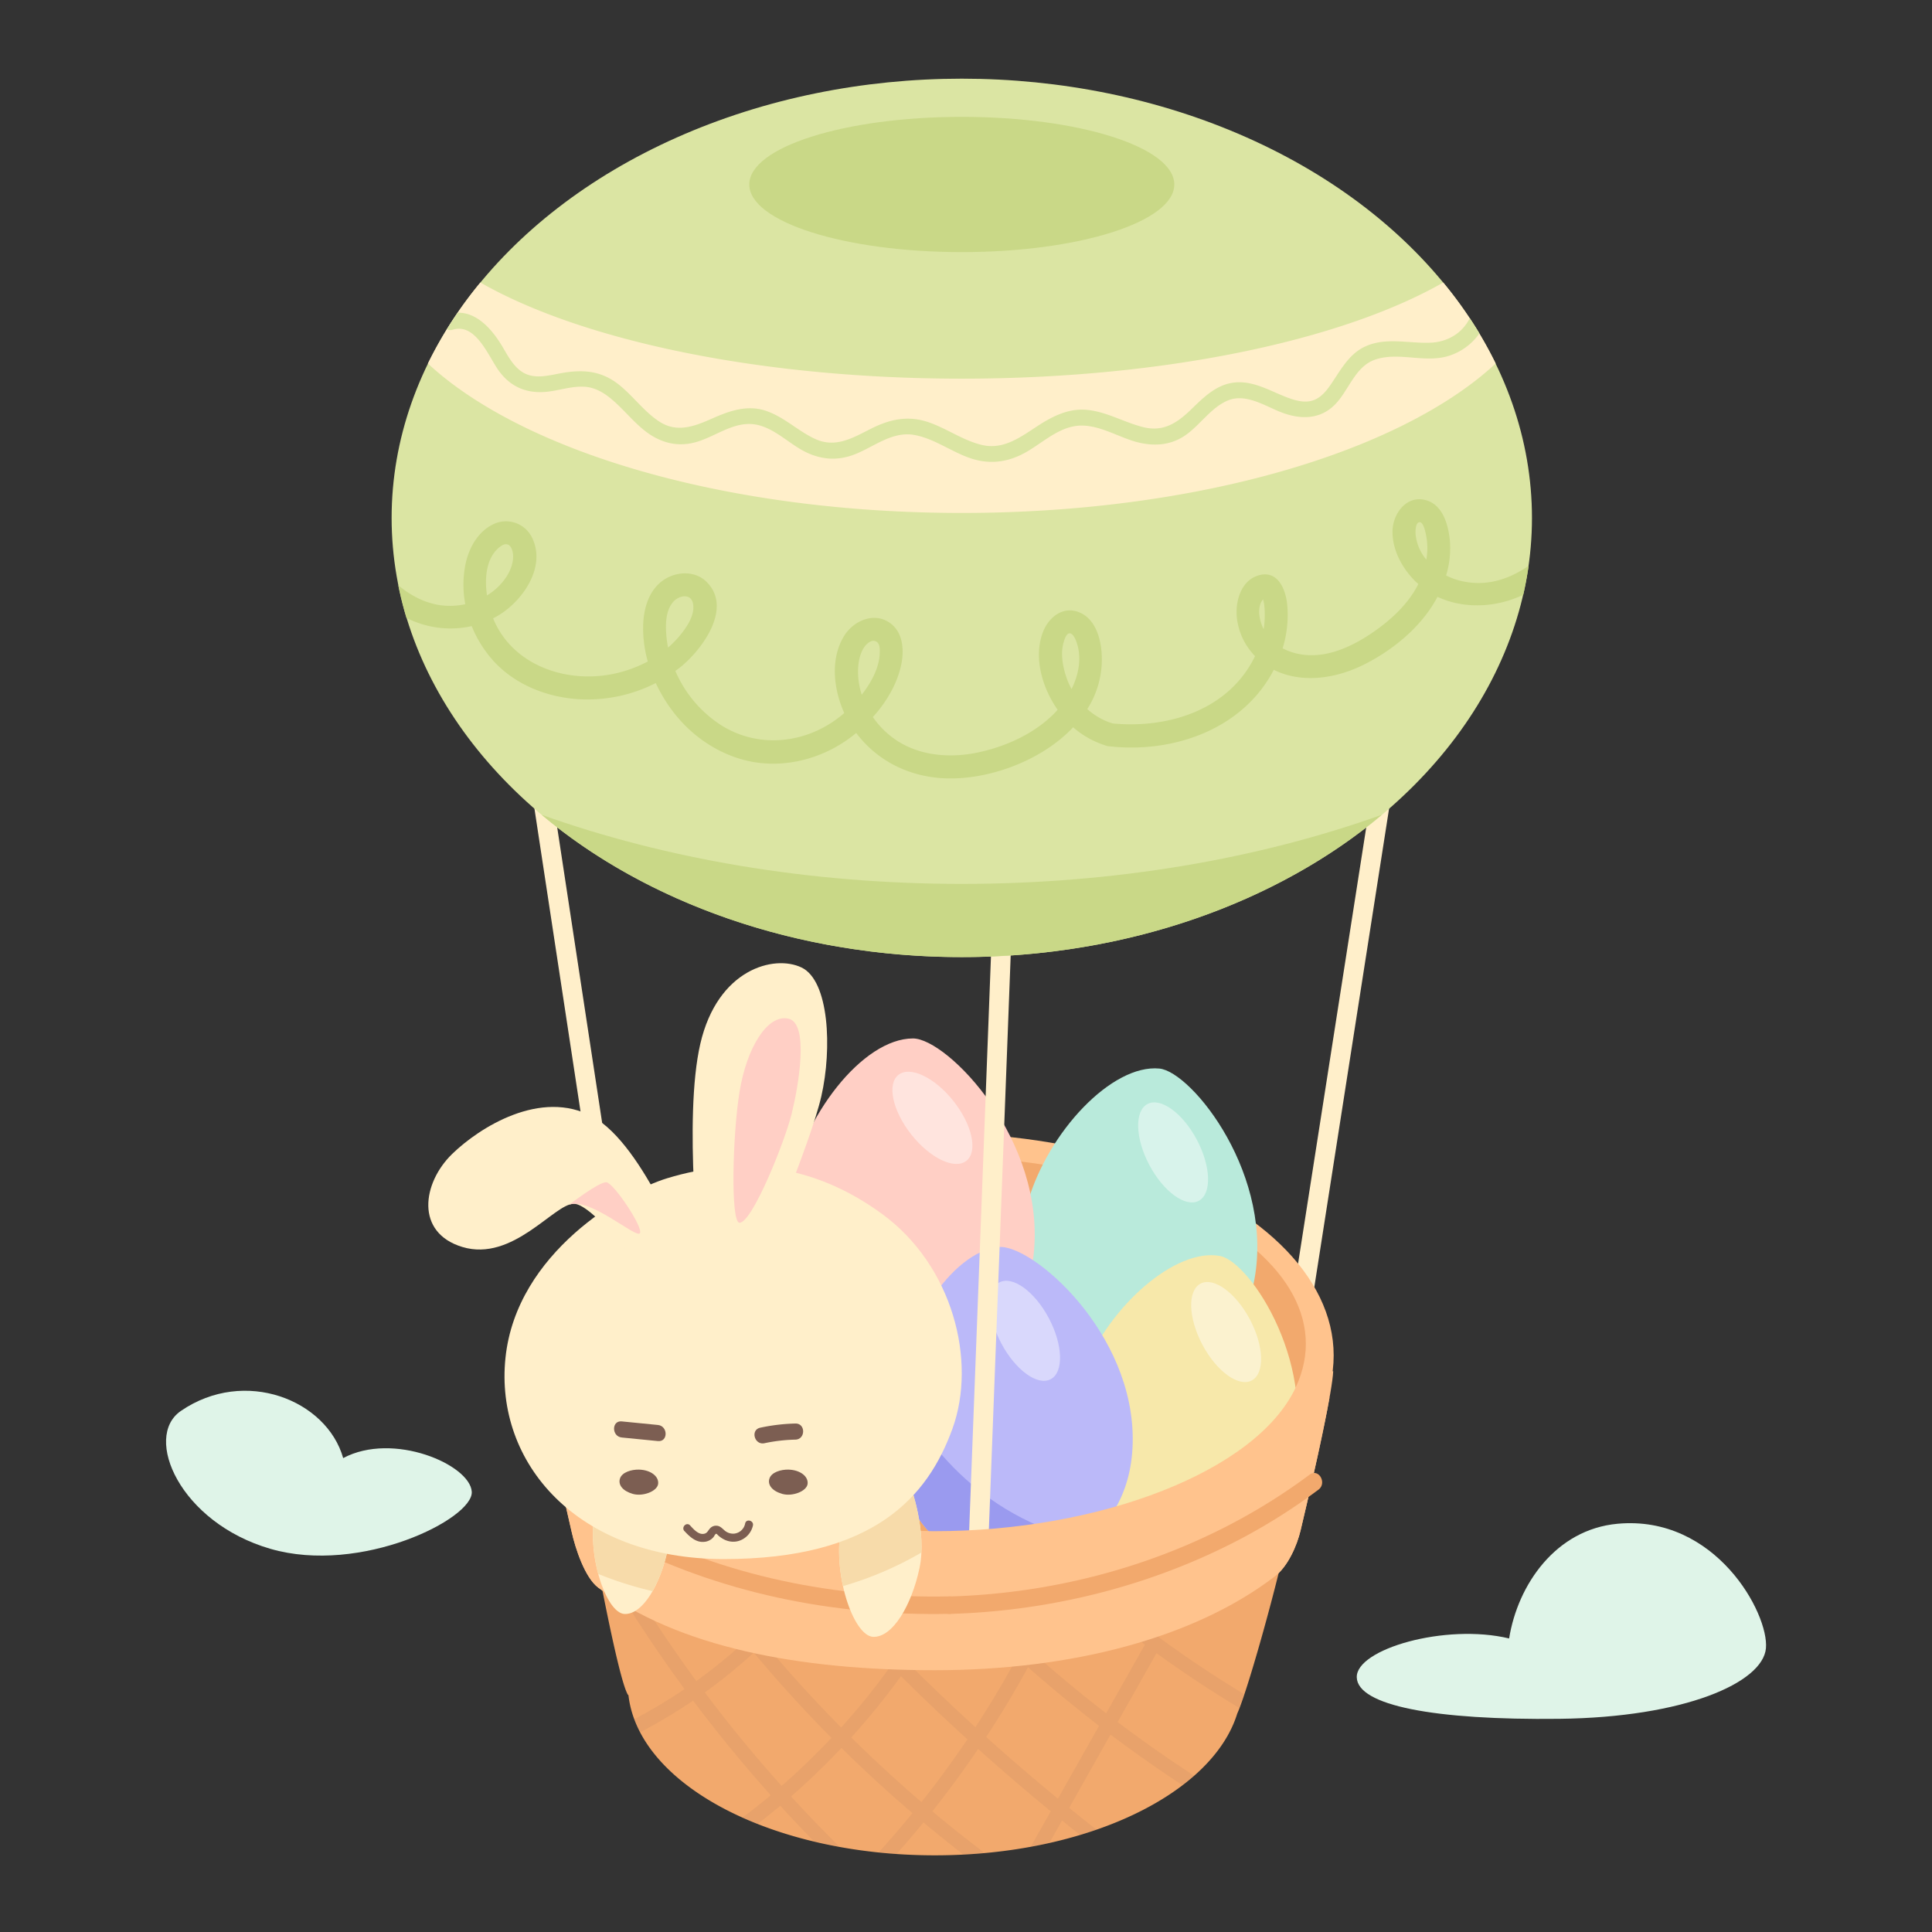 <svg xmlns="http://www.w3.org/2000/svg" viewBox="0 0 1080 1080"><rect x="0" y="0" width="1080" height="1080" fill="#333333" stroke="none"/><defs><style>.cls-1,.cls-5{fill:none;}.cls-1{stroke:#ffefca;stroke-linecap:round;stroke-miterlimit:10;stroke-width:11px;}.cls-2{fill:#ffc38d;}.cls-3{fill:#f2a96d;}.cls-4{fill:#b9eadb;}.cls-6{fill:#e8d780;}.cls-7{fill:#fff;opacity:0.44;}.cls-8{fill:#f7e8aa;}.cls-9{fill:#ffcfc5;}.cls-10{fill:#bbb9f9;}.cls-11{fill:#9a9aef;}.cls-12{fill:#dcfff9;}.cls-13{opacity:0.46;}.cls-14,.cls-17{fill:#7c5e52;}.cls-14{opacity:0.19;}.cls-15{fill:#ffefca;}.cls-16{fill:#f7dbaa;}.cls-18{fill:#dbe5a3;}.cls-19{fill:#c9d887;}.cls-20{fill:#dff4e8;}</style></defs><g id="Basket_Back" data-name="Basket Back"><line class="cls-1" x1="772.51" y1="441.95" x2="722.12" y2="764.5"/><line class="cls-1" x1="301.75" y1="435.12" x2="352.86" y2="771.08"/><path class="cls-2" d="M319.6,856.48c2,8.85,7.25,25.33,14.81,31,44.85,33.42,112.45,46.18,188.08,46.18,76.8,0,145.32-18.13,190.15-52.44,7.29-5.58,12.35-17.12,14.4-25.73,9.48-39.8,17.85-78.72,18.23-89L607.91,786.72l-2.09-.08-.53.08-82.06-3.27-222-8.57C302,778.48,310.52,817.15,319.6,856.48Z"/><ellipse class="cls-2" cx="522.51" cy="757.69" rx="223.02" ry="124.31"/><ellipse class="cls-3" cx="522.51" cy="751.2" rx="207.46" ry="104.74"/></g><g id="Egg_4" data-name="Egg 4"><path class="cls-4" d="M648.11,597.33c18.18,1.74,65.24,60.53,52.62,120.42S626.39,784,599.18,764.91s-36.16-53-24.72-92.65S621.61,594.79,648.11,597.33Z"/><path class="cls-5" d="M690.84,664.59a5.56,5.56,0,0,0,.43-.5,30.36,30.36,0,0,1-5.3,2.23,27.62,27.62,0,0,1-3.31.83C685.76,667.31,688.78,666.64,690.84,664.59Z"/><path class="cls-6" d="M616.05,747.48h0l.15,0v0Z"/><ellipse class="cls-7" cx="655.77" cy="644.22" rx="15.04" ry="30.62" transform="translate(-225.22 381.72) rotate(-27.9)"/></g><g id="Egg_3" data-name="Egg 3"><path class="cls-8" d="M682.1,702.12c17,3.26,56.26,63,39,118.45S645,876.53,621,856.12s-29.47-53.31-15.14-89.75S657.29,697.36,682.1,702.12Z"/><ellipse class="cls-7" cx="685.41" cy="744.64" rx="15.04" ry="30.62" transform="translate(-268.76 407.26) rotate(-27.9)"/></g><g id="Egg_2" data-name="Egg 2"><path class="cls-9" d="M510.37,580.5c19.27,0,74.63,57,67.41,121.2s-71.43,77-101.92,59.78-43.34-52.05-35.31-94.85S482.28,580.5,510.37,580.5Z"/><ellipse class="cls-7" cx="521.24" cy="624.84" rx="15.04" ry="30.62" transform="translate(-275.21 458.13) rotate(-38.34)"/></g><g id="Egg_1" data-name="Egg 1"><path class="cls-10" d="M558.37,697.1c18.33-1.71,76,47.58,74.82,109.23s-61.06,79.56-91.58,65.85-45.8-45.63-42-87S531.68,699.59,558.37,697.1Z"/><path class="cls-11" d="M607.34,861.62c-61.73-14-92.59-58.83-106.24-86.87-.64,3.47-1.14,7-1.46,10.41-3.83,41.39,11.46,73.32,42,87C559.37,880.16,587.05,877.43,607.34,861.62Z"/><path class="cls-12" d="M554.92,865.18c5.84-2.6,2.59-12.08-3.32-9.45a15.54,15.54,0,0,0-9.6,13.86c1.68.92,3.41,1.79,5.19,2.59a44.71,44.71,0,0,0,6.57,2.34C551.24,871.44,550.68,867.06,554.92,865.18Z"/><ellipse class="cls-7" cx="573.02" cy="743.94" rx="15.04" ry="30.62" transform="translate(-281.5 354.59) rotate(-27.9)"/></g><g id="Basket_Front" data-name="Basket Front"><line class="cls-1" x1="559.65" y1="529.56" x2="547.15" y2="858.58"/><path class="cls-3" d="M723.93,832.21l-120.61,56L331.54,861.56s13.75,76.15,19.41,85.73a1.34,1.34,0,0,0,.36.35c5.69,50,80.17,89.5,171.24,89.5,84.76,0,155.16-34.25,169.09-79.28C698.65,942.75,724.4,849,723.93,832.21Z"/><g class="cls-13"><path class="cls-5" d="M475.84,971.24q19,18.76,39.26,36.14,13.53-17.05,25.7-35.13-19-17.24-37.16-35.3A404,404,0,0,1,475.84,971.24Z"/><path class="cls-5" d="M394,946.1q20.31,27,42.93,52.26,14.6-12.74,27.88-26.87-22.72-22.89-43.45-47.68A300.66,300.66,0,0,1,394,946.1Z"/><path class="cls-5" d="M551.26,971q19.68,17.71,40.13,34.53,11.49-20.36,23-40.72Q594,949,574.66,932,563.74,951.94,551.26,971Z"/><path class="cls-5" d="M347.76,892.52c-2.71-4.4,4.21-8.41,6.91-4q16.26,26.29,34.58,51.18a288.43,288.43,0,0,0,33.33-28c3.69-3.61,9.35,2.05,5.66,5.65-.35.35-.71.68-1.06,1q20.52,24.55,43.05,47.29a391.18,391.18,0,0,0,27.7-34.37l-2.83-2.84c-3.63-3.67,2-9.33,5.66-5.66l1.84,1.85c.21-.31.44-.62.65-.94,2.88-4.23,9.81-.22,6.91,4-.61.89-1.23,1.76-1.84,2.64q18.09,18,36.94,35.17,12.42-19,23.27-39c-1.34-1.21-2.68-2.41-4-3.63-3.81-3.49,1.87-9.13,5.66-5.66q23.24,21.28,48.16,40.52L640,919.35q-5.28-3.93-10.47-8c-4.06-3.15,1.64-8.78,5.65-5.65q5.68,4.41,11.47,8.67a4.49,4.49,0,0,1,1.77,1.3q22.74,16.69,46.91,31.26c11.45-38.23,39-154.62,38.62-169.36L601.11,798.08,312.49,786.46S345.29,937.71,351,947.29a1.34,1.34,0,0,0,.36.35,56.47,56.47,0,0,0,3.26,13.44,294.33,294.33,0,0,0,28.12-16.84Q364.23,919.09,347.76,892.52Z"/><path class="cls-14" d="M646.5,924.12q22.5,16.33,46.34,30.68c.7-2,1.55-4.65,2.5-7.83q-24.14-14.57-46.91-31.26a4.49,4.49,0,0,0-1.77-1.3q-5.77-4.27-11.47-8.67c-4-3.13-9.71,2.5-5.65,5.65q5.19,4,10.47,8l-21.67,38.38q-24.9-19.23-48.16-40.52c-3.79-3.47-9.47,2.17-5.66,5.66,1.33,1.22,2.67,2.42,4,3.63q-10.85,20-23.27,39-18.84-17.19-36.94-35.17c.61-.88,1.23-1.75,1.84-2.64,2.9-4.26-4-8.27-6.91-4-.21.32-.44.63-.65.94l-1.84-1.85c-3.63-3.67-9.29,2-5.66,5.66l2.83,2.84a391.18,391.18,0,0,1-27.7,34.37q-22.51-22.71-43.05-47.29c.35-.34.71-.67,1.06-1,3.69-3.6-2-9.26-5.66-5.65a288.43,288.43,0,0,1-33.33,28Q371,914.79,354.67,888.48c-2.7-4.37-9.62-.36-6.91,4q16.42,26.55,34.93,51.72a294.33,294.33,0,0,1-28.12,16.84,63.21,63.21,0,0,0,3.28,7.31,298.65,298.65,0,0,0,29.6-17.71Q408,978,430.85,1003.55q-7.73,6.45-15.78,12.5c2.75,1.23,5.55,2.42,8.43,3.56q6.45-5,12.68-10.2,9.33,10.2,19,20.08c4.45,1.06,9,2,13.65,2.87a3.87,3.87,0,0,0-1-1.44q-13.14-13.05-25.63-26.7,14.75-12.87,28.17-27.13,19.2,18.93,39.71,36.47-9.17,11.24-18.94,22,4.94.51,10,.86,7.71-8.7,15.09-17.69,11,9.21,22.33,18,5.8-.3,11.49-.81a4.41,4.41,0,0,0-1.09-1.21q-14.16-10.74-27.77-22.17,13.45-16.95,25.58-34.87,19.92,17.88,40.62,34.85l-11.2,19.85q5.26-1,10.38-2.11l7.12-12.62q5,4.08,10.14,8.1c3.09-.93,6.14-1.91,9.11-2.94q-7.68-6-15.28-12.18,11.55-20.49,23.12-41,19.65,14.8,40.25,28.32,3.41-2.58,6.49-5.3-21.91-14.28-42.78-30ZM436.94,998.36Q414.34,973.18,394,946.1a300.66,300.66,0,0,0,27.36-22.29q20.7,24.78,43.45,47.68Q451.55,985.59,436.94,998.36Zm78.16,9Q494.83,990,475.84,971.24A404,404,0,0,0,503.64,937q18.2,18.06,37.16,35.3Q528.64,990.31,515.1,1007.38Zm76.29-1.9Q570.94,988.67,551.26,971q12.48-19,23.4-39Q594,949,614.38,964.76,602.88,985.12,591.39,1005.48Z"/></g><path class="cls-2" d="M522.51,855.94c-98.07,0-182.39-30.22-219.61-73.51,3,13.75,9.69,43.7,16.7,74.05,2,8.85,7.25,25.33,14.81,31,44.85,33.42,112.45,46.18,188.08,46.18,76.8,0,145.32-18.13,190.15-52.44,7.29-5.58,12.35-17.12,14.4-25.73,6.84-28.69,13.09-56.92,16.19-74.31-2.64,3.18-17.11-9.36-19-5.41C702,822.8,614.41,855.94,522.51,855.94Z"/><path class="cls-3" d="M343.69,860.15c57.65,30.33,122.29,43.34,187.19,42,6.26-.12,6.29-9.87,0-9.75-63.17,1.27-126.12-11.17-182.27-40.7-5.55-2.92-10.49,5.49-4.92,8.41Z"/><path class="cls-3" d="M732.09,824.34c-57.87,43.18-129.28,66-201.21,68.1-6.26.18-6.29,9.93,0,9.75,57.2-1.63,114.14-16,164.65-43A331.7,331.7,0,0,0,737,832.76c5-3.71.11-12.18-4.92-8.42Z"/></g><g id="Arm_2" data-name="Arm 2"><path class="cls-15" d="M508.93,830.52S518.37,856,514,876.61,499.05,915.46,488.07,915s-23.27-35.62-17.56-63C483.9,837.32,508.93,830.52,508.93,830.52Z"/><path class="cls-16" d="M470.51,852c-2.33,11.22-1.65,23.74.72,34.65a194.52,194.52,0,0,0,43.83-18.75c.88-18.44-6.13-37.37-6.13-37.37S483.9,837.32,470.51,852Z"/></g><g id="Arm_1" data-name="Arm 1"><path class="cls-15" d="M368.5,823.64s8.78,23.67,4.7,42.86-13.88,36.13-24.09,35.72-21.64-33.13-16.33-58.62C345.23,830,368.5,823.64,368.5,823.64Z"/><path class="cls-16" d="M332.78,843.6c-2.47,11.84-1.32,25.24,1.64,36.24a200.41,200.41,0,0,0,30.39,9.62,81.82,81.82,0,0,0,8.39-23c4.08-19.19-4.7-42.86-4.7-42.86S345.23,830,332.78,843.6Z"/></g><g id="Head"><path class="cls-15" d="M372.86,658.68c-23.73,7.24-84.13,41.4-90.29,100.3s40.28,112.5,121.85,112.55c84.24.05,114.26-34.95,128-72.85s.2-91.23-39.35-120.09C454.41,650.37,413.74,646.21,372.86,658.68Z"/></g><g id="Face"><path class="cls-17" d="M357.12,821.52c6.73.14,11.3,3.89,10.78,8s-8.48,7.18-14.13,5.58-8.35-5.06-7.2-8.6S353,821.44,357.12,821.52Z"/><path class="cls-17" d="M440.67,821.52c6.72.14,11.29,3.89,10.78,8s-8.48,7.18-14.14,5.58-8.35-5.06-7.19-8.6S436.56,821.44,440.67,821.52Z"/><path class="cls-17" d="M382.64,855.9c2.88,3.14,6.42,6.45,11,6a7.48,7.48,0,0,0,5.24-2.7c.26-.33.94-1.68,1.36-1.79s.82.51,1.09.76c3.15,2.92,7.28,4.46,11.56,3.24a11.65,11.65,0,0,0,8-8.61c.62-2.82-3.72-4-4.34-1.2a7,7,0,0,1-6.1,5.7,7.26,7.26,0,0,1-4.54-1.12c-1.49-.95-2.47-2.48-4.21-3.08a4.55,4.55,0,0,0-4.88,1.37c-.92,1-1.41,2.37-2.81,2.81-3.34,1.06-6.27-2.42-8.24-4.56s-5.13,1-3.18,3.18Z"/><path class="cls-17" d="M347.57,803.57l20.21,2c5.76.58,5.72-8.42,0-9l-20.21-2c-5.76-.58-5.72,8.43,0,9Z"/><path class="cls-17" d="M427.37,806.76a92.57,92.57,0,0,1,17.24-2c5.78-.14,5.8-9.14,0-9A105.31,105.31,0,0,0,425,798.09c-5.66,1.22-3.27,9.9,2.39,8.67Z"/></g><g id="Ear_2" data-name="Ear 2"><path class="cls-15" d="M391.49,708.91s-9.66-83.75,0-125.46,41.27-50,56.63-42.58,17.12,45.22,11,72-36.53,98.39-36.53,98.39Z"/><path class="cls-9" d="M413.44,683.54c-5.17.14-3.95-49.27,0-73.42s15.39-43.22,27.23-40.71,5.7,37.64,1.89,53.15S420.61,683.34,413.44,683.54Z"/></g><g id="Ear_1" data-name="Ear 1"><path class="cls-15" d="M385.34,708.08s-25-68-54-83.8-63.36,6-78.58,20.79c-16.67,16.19-20.78,44,5.7,52,28.27,8.54,51.37-24.22,62.34-24.16s41.71,41.12,41.71,41.12Z"/><path class="cls-9" d="M318.16,673.46s16.69-12.88,20.79-12.57,21.06,25.76,18.72,28.54S329.57,669.05,318.16,673.46Z"/></g><g id="Balloon_1" data-name="Balloon 1"><ellipse class="cls-18" cx="537.65" cy="289.51" rx="318.73" ry="245.53"/><path class="cls-19" d="M537.65,494.1c-85.89,0-166.23-14.1-234.86-38.62C361.05,504.38,444.7,535,537.65,535s176.6-30.65,234.86-79.55C703.88,480,623.53,494.1,537.65,494.1Z"/><path class="cls-15" d="M268.52,157.93a228.13,228.13,0,0,0-29.33,45.27c53.2,49.41,166.84,83.54,298.46,83.54s245.26-34.13,298.46-83.54a228.57,228.57,0,0,0-29.33-45.27c-56.54,32.3-155.93,53.74-269.13,53.74S325.06,190.23,268.52,157.93Z"/><path class="cls-19" d="M815.45,324.42a35.61,35.61,0,0,1-7.06-2.76,52.08,52.08,0,0,0,2-20.44c-1-8.52-4.07-19.18-13.48-21.67-10.76-2.85-18.36,7.72-18.49,17.33-.12,9.23,4.08,18.1,9.92,25a43.73,43.73,0,0,0,4.51,4.61c-5.77,11.51-16,20.7-26.51,27.75-12.14,8.12-27,14.63-41.82,11a32.09,32.09,0,0,1-7.53-2.84,62.39,62.39,0,0,0,2.53-24.76c-.94-8.75-5.59-19.42-16.45-15.86-9.49,3.11-12.58,14.55-11.66,23.44a36.38,36.38,0,0,0,10.17,21.56c-14.54,30-48.25,40.6-79.57,37.64l-.13-.05a37.11,37.11,0,0,1-14.08-8,51.53,51.53,0,0,0,8-31.49c-.63-8.74-3.81-19.26-12.81-22.72s-16.88,3.06-20,11.23c-5.34,14.07-.43,31,8.23,43.38q-1.51,1.71-3.09,3.23c-11.08,10.6-26.21,17.35-41.07,20.55-15.12,3.26-31.81,2.24-45.13-6.2a49,49,0,0,1-14-13.51c7.79-8.61,13.89-19,16-30,1.59-8.28.63-18.14-7.15-23.08-8.8-5.58-19.78-.52-24.83,7.6-7.87,12.66-6.14,29.59,0,43.23-19.24,16.77-46.78,20.67-68.83,6.8A67.8,67.8,0,0,1,377.94,376c-.14-.31-.27-.63-.41-.94.91-.66,1.8-1.34,2.68-2,12.28-9.87,29.84-33.47,14.43-48.11-6.44-6.12-16.85-5.49-23.81-.65-8.29,5.76-11.14,16.19-11.31,25.82a68.64,68.64,0,0,0,2.59,19.65,72,72,0,0,1-18.16,6.7c-26.8,6-57.51-4.29-68.3-30.82,1.21-.62,2.41-1.28,3.58-2,13.42-8.4,26.13-27,18.18-43.14a16.22,16.22,0,0,0-21.89-7.34c-8.48,4.11-13.52,13.43-15.33,22.32a58,58,0,0,0-.09,22.25,39.48,39.48,0,0,1-13.7.6c-8.88-1.19-16.91-5.47-23.76-11.17q1.85,9.24,4.56,18.23c.88.44,1.75.87,2.65,1.26A54.34,54.34,0,0,0,263.69,350a66.53,66.53,0,0,0,10.36,17.39c12.7,15.37,32.64,23.07,52.24,23.59a84.13,84.13,0,0,0,40.28-9.15,86.1,86.1,0,0,0,11.51,18.31c11.29,13.74,27.58,23.74,45.3,26.17,17.54,2.4,35.65-2.56,50.11-12.66,1.73-1.22,3.45-2.52,5.14-3.9,11.92,15.8,29.78,24.5,49.57,25.34,24.07,1,53.77-9.55,71.7-28.52a50.4,50.4,0,0,0,17.65,10,7.14,7.14,0,0,0,2.09.56c36.37,4.24,75.27-9.6,92.42-42.7,15.23,7.59,33.77,5.06,49.05-2.27,16.85-8.08,33.62-21.67,42.46-38.53,13.28,6.23,29.32,6.17,43.28.84,1.59-.6,3.14-1.27,4.67-2q1.83-8,3-16.2C843.1,324.16,829.93,328.33,815.45,324.42Zm-543.22,8.43c-1.46-10.05-.4-21.55,7.48-27.35,5.35-3.94,7.45,2.05,7.09,6.7-.44,5.76-3.75,11.13-7.7,15.19A35.11,35.11,0,0,1,272.23,332.85ZM373.44,362c-.32-1.64-.58-3.29-.76-4.93-.72-6.58-1-15.21,3.6-20.58,3.09-3.61,9.89-5.08,11.11.88,1.3,6.37-3.67,13.52-7.49,18.09A57,57,0,0,1,373.44,362Zm108.28,26.37a42.24,42.24,0,0,1-1.61-6.82c-.93-6.23-.67-14.27,2.94-19.68,1.3-2,4.18-4.65,6.75-3.26,2,1.08,2.07,3.92,2,5.94C491.71,372.83,487.25,381.28,481.72,388.34ZM599,385.2a42.81,42.81,0,0,1-3-6.92c-1.93-5.85-3.19-12.84-1.51-18.89.39-1.4,1.41-5.15,3.26-5.35,2.12-.24,3.58,3.62,4.09,5.08C604.8,367.67,603.05,377,599,385.2Zm107.82-37c-.09,1.17-.25,2.33-.44,3.5-2.3-4.65-3.58-10.63-1.31-15.26.12-.25.64-.89,1-1.46.13.82.48,1.95.58,2.72A49.14,49.14,0,0,1,706.82,348.21Zm90.5-35.39a25.66,25.66,0,0,1-6-14.24c-.1-1.39-.15-6.88,2.42-6.66,2.18.19,3.26,6.35,3.54,7.79A36.11,36.11,0,0,1,797.32,312.82Z"/><ellipse class="cls-19" cx="537.65" cy="103.13" rx="118.79" ry="37.8"/><path class="cls-18" d="M572.23,253.5c9.25-4.91,17.48-13.16,28-15.18,11.57-2.21,22.82,5,33.49,8.3,9.94,3,20.14,2.79,28.9-3.29,8.16-5.66,14.1-15.15,23.28-19.26,10-4.46,20.52,2.47,29.64,6.14,11,4.42,22.48,4.65,31.13-4.49,7.41-7.84,11-20.86,21.95-24.66,13-4.49,27.35,1.88,40.62-1.93A33,33,0,0,0,827,186.38c-1.72-2.87-3.53-5.71-5.4-8.52-4,8.15-12.12,13.31-21.95,13.71-11.89.5-24.37-3.07-35.76,1.8-9.49,4-14.15,13-19.65,21.09-2.46,3.63-5.36,7.4-9.56,9.1-5,2-10.52.38-15.36-1.46-9.66-3.7-19-9.58-29.75-8.21-9.79,1.25-16.84,8.31-23.59,14.86-7.89,7.66-15.61,12.88-27,10-10.68-2.68-20.34-8.61-31.46-9.64-10.9-1-20.23,4.18-29,10-9,5.95-18.18,12.29-29.55,9.64-10.83-2.53-20-9.5-30.55-12.93-11.21-3.65-21.25-1.35-31.53,3.83s-19.83,11-31.32,5.68c-9.33-4.34-16.81-11.81-26.57-15.38-10.75-4-21-.39-30.89,4s-19.65,8.17-29.59,1.69c-8.72-5.7-14.83-14.64-23.05-21-10.06-7.75-20.48-8.18-32.64-5.88-6.73,1.27-14.28,3.22-20.55-.6-5.35-3.25-8.41-9.33-11.51-14.53-5.4-9.06-13.89-19.1-24.93-18.81q-3.12,4.56-6,9.23a4.05,4.05,0,0,0,3.25.26c13.14-4,20,15.3,26.08,23.4,7.05,9.37,16.55,12.7,28.09,11.1,6.42-.89,12.87-3,19.41-2.63,5,.3,9.37,2.47,13.3,5.45,7.39,5.61,13,13.21,20.27,19,8,6.38,17.21,9.27,27.38,6.88,10.93-2.56,20.92-11.19,32.51-10.46,10.8.68,19.48,9.79,28.52,14.74,9.59,5.25,19.44,6.14,29.65,2,10.74-4.36,20.75-12.89,33-10.61,10.69,2,19.84,8.83,29.93,12.54C551.87,259.67,562.21,258.81,572.23,253.5Z"/></g><g id="Cloud_2" data-name="Cloud 2"><path class="cls-20" d="M904.2,851.79c-34.54,3.19-55.76,34.05-60.59,64.12-35.56-8.56-85.61,5.93-85.17,21.73s43.46,24,113.27,23.19,113.71-20.11,115.46-39.43S959.07,846.72,904.2,851.79Z"/></g><g id="Cloud_1" data-name="Cloud 1"><path class="cls-20" d="M101.11,788.72c-21.28,14.58-.51,62.39,50,77.07S264.74,849,263.72,833.87s-43.84-33.72-71.88-18.79C182.67,782.6,136.79,764.25,101.11,788.72Z"/></g></svg>